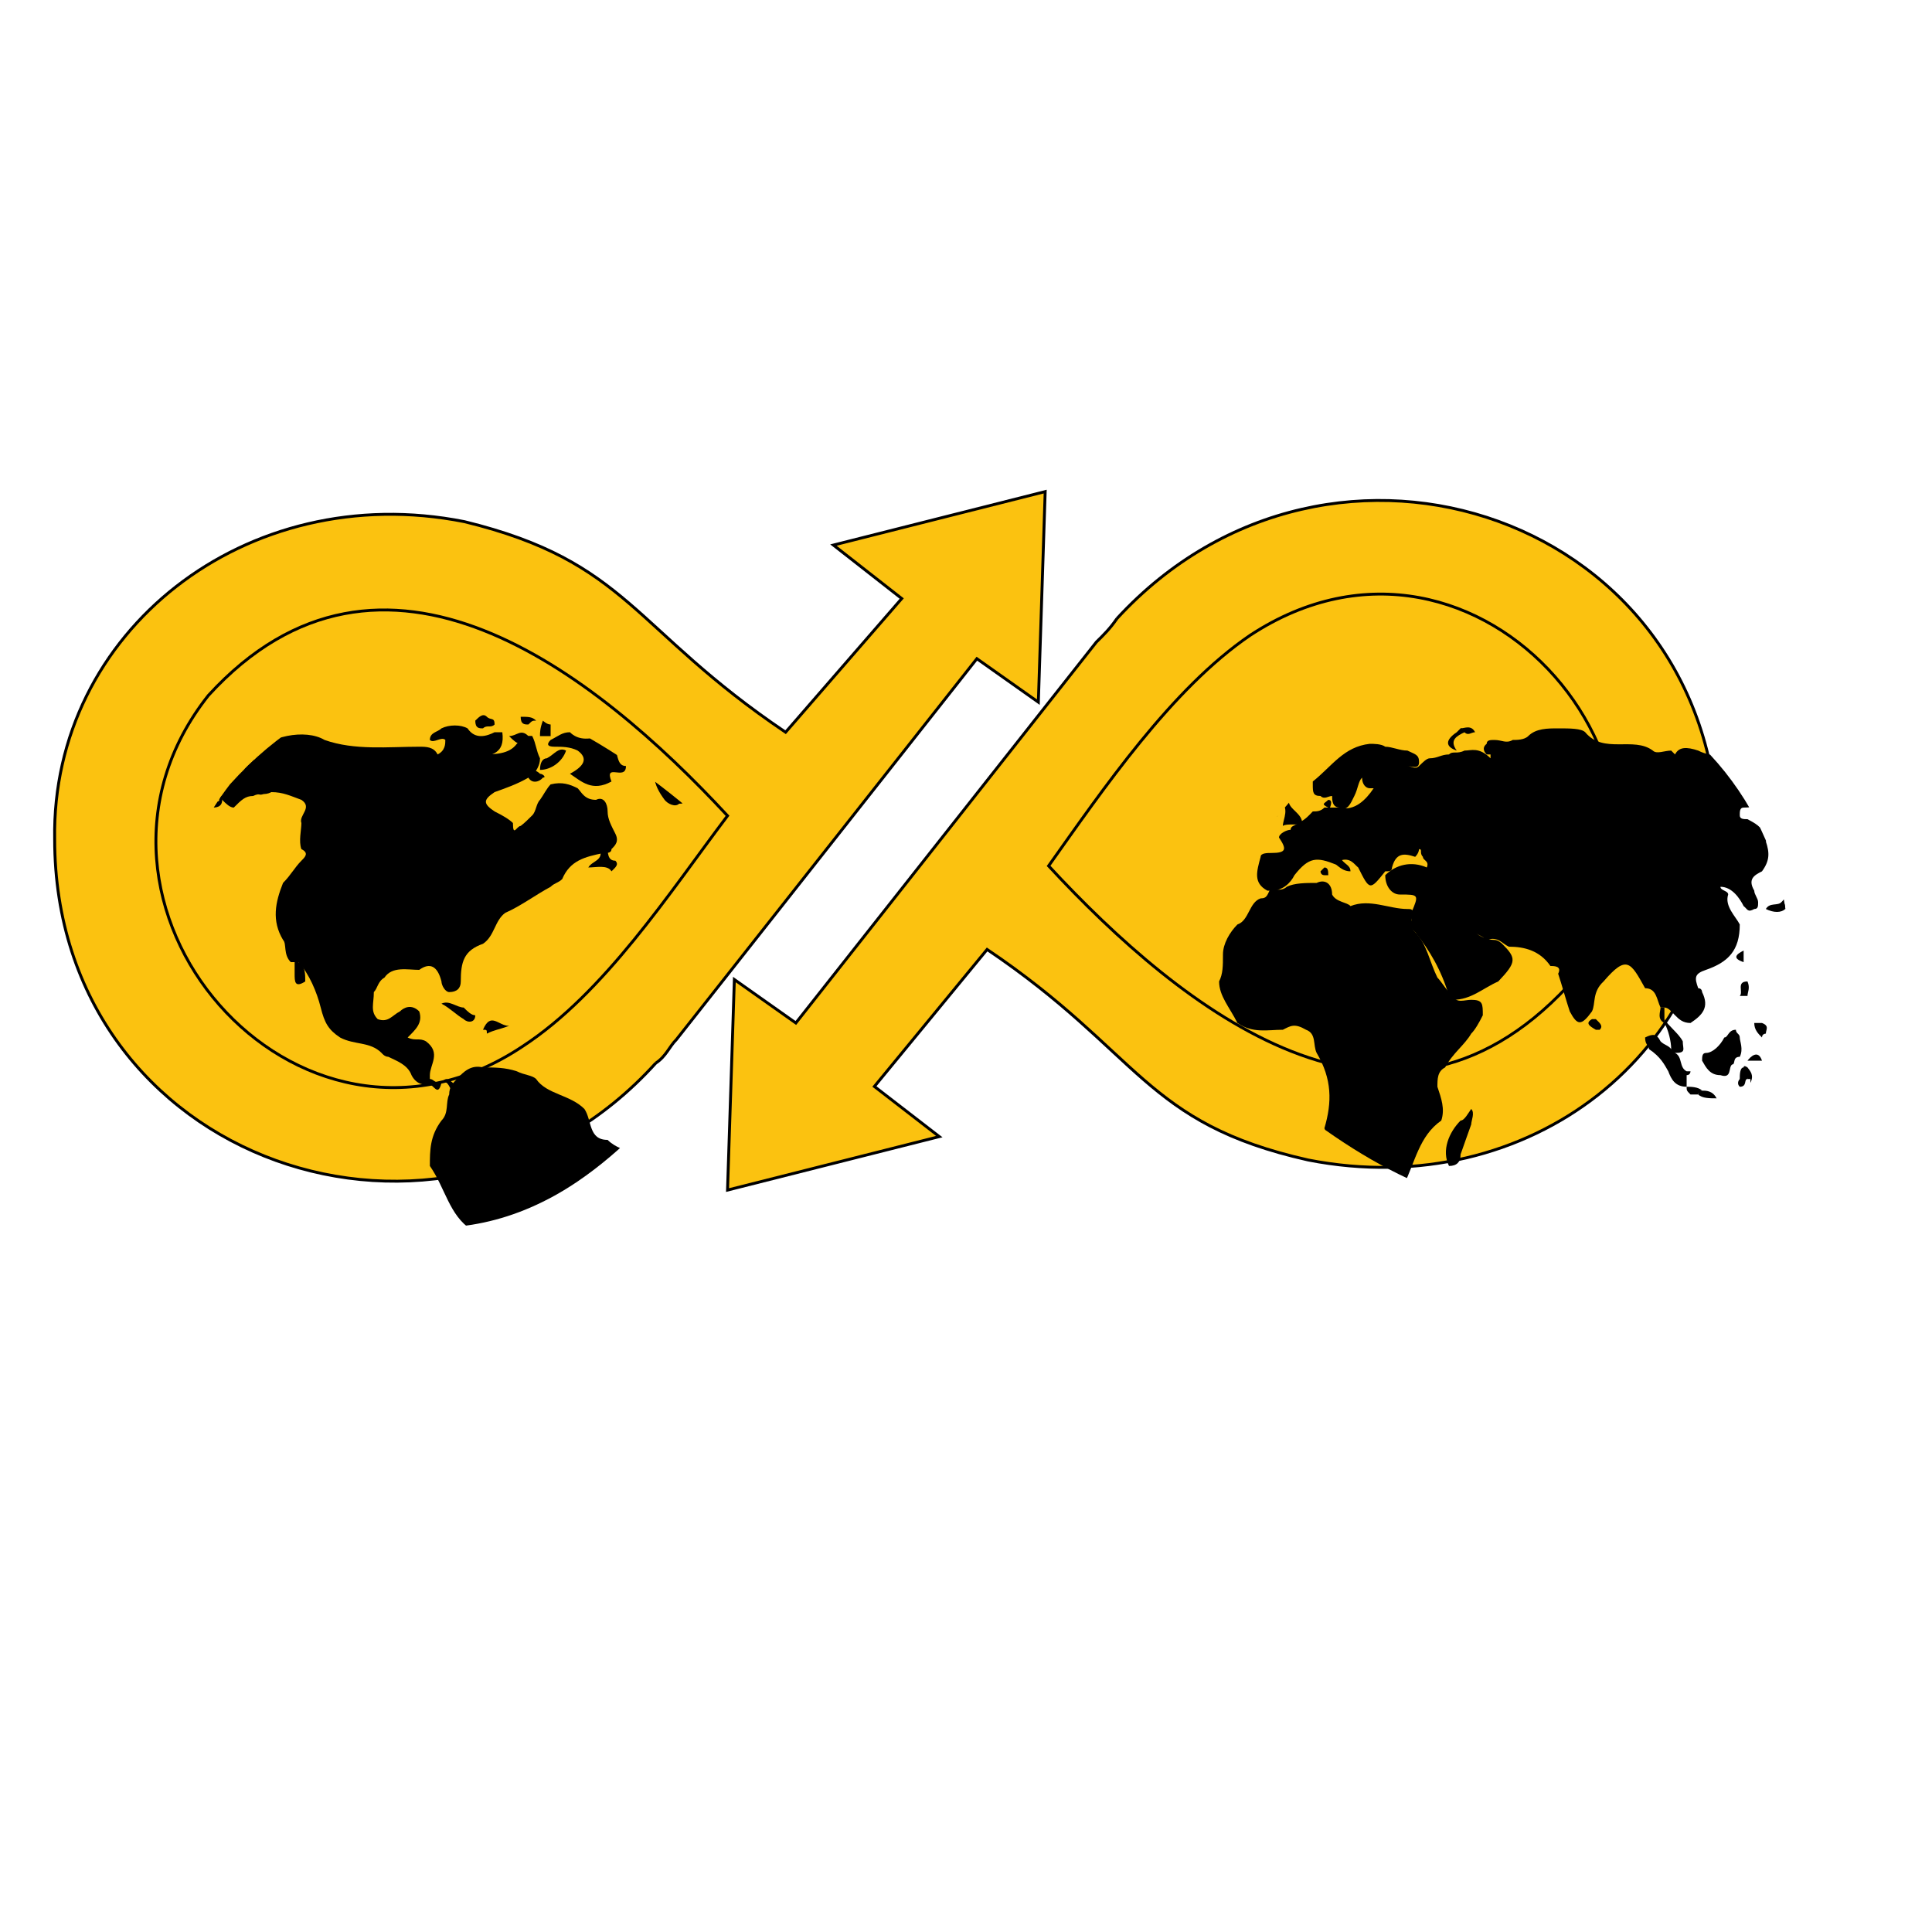 <?xml version="1.0" encoding="UTF-8"?>
<svg xmlns="http://www.w3.org/2000/svg" xmlns:xlink="http://www.w3.org/1999/xlink" width="2px" height="2px" viewBox="0 0 2 2" version="1.1">
<defs>
<clipPath id="clip1">
  <path d="M 0 0 L 1 0 L 1 2 L 0 2 Z M 0 0 "/>
</clipPath>
<clipPath id="clip2">
  <path d="M 0.238 0.812 C 0.438 0.59 0.68 0.785 0.832 0.953 C 0.766 1.043 0.691 1.16 0.598 1.223 C 0.34 1.398 0.051 1.055 0.238 0.812 Z M 0.238 0.812 "/>
</clipPath>
<clipPath id="clip3">
  <path d="M 0 0 L 1 0 L 1 1 L 0 1 Z M 0 0 "/>
</clipPath>
<clipPath id="clip4">
  <path d="M 0.238 0.812 C 0.438 0.59 0.68 0.785 0.832 0.953 C 0.766 1.043 0.691 1.16 0.598 1.223 C 0.34 1.398 0.051 1.055 0.238 0.812 Z M 0.238 0.812 "/>
</clipPath>
<clipPath id="clip5">
  <path d="M 0 1 L 1 1 L 1 2 L 0 2 Z M 0 1 "/>
</clipPath>
<clipPath id="clip6">
  <path d="M 0.238 0.812 C 0.438 0.59 0.68 0.785 0.832 0.953 C 0.766 1.043 0.691 1.16 0.598 1.223 C 0.34 1.398 0.051 1.055 0.238 0.812 Z M 0.238 0.812 "/>
</clipPath>
<clipPath id="clip7">
  <path d="M 0 0 L 1 0 L 1 1 L 0 1 Z M 0 0 "/>
</clipPath>
<clipPath id="clip8">
  <path d="M 0.238 0.812 C 0.438 0.59 0.68 0.785 0.832 0.953 C 0.766 1.043 0.691 1.16 0.598 1.223 C 0.34 1.398 0.051 1.055 0.238 0.812 Z M 0.238 0.812 "/>
</clipPath>
<clipPath id="clip9">
  <path d="M 0 0 L 1 0 L 1 2 L 0 2 Z M 0 0 "/>
</clipPath>
<clipPath id="clip10">
  <path d="M 0.238 0.812 C 0.438 0.59 0.68 0.785 0.832 0.953 C 0.766 1.043 0.691 1.16 0.598 1.223 C 0.34 1.398 0.051 1.055 0.238 0.812 Z M 0.238 0.812 "/>
</clipPath>
<clipPath id="clip11">
  <path d="M 0 0 L 1 0 L 1 1 L 0 1 Z M 0 0 "/>
</clipPath>
<clipPath id="clip12">
  <path d="M 0.238 0.812 C 0.438 0.59 0.68 0.785 0.832 0.953 C 0.766 1.043 0.691 1.16 0.598 1.223 C 0.34 1.398 0.051 1.055 0.238 0.812 Z M 0.238 0.812 "/>
</clipPath>
<clipPath id="clip13">
  <path d="M 0 1 L 1 1 L 1 2 L 0 2 Z M 0 1 "/>
</clipPath>
<clipPath id="clip14">
  <path d="M 0.238 0.812 C 0.438 0.59 0.68 0.785 0.832 0.953 C 0.766 1.043 0.691 1.16 0.598 1.223 C 0.34 1.398 0.051 1.055 0.238 0.812 Z M 0.238 0.812 "/>
</clipPath>
<clipPath id="clip15">
  <path d="M 0 0 L 1 0 L 1 1 L 0 1 Z M 0 0 "/>
</clipPath>
<clipPath id="clip16">
  <path d="M 0.238 0.812 C 0.438 0.59 0.68 0.785 0.832 0.953 C 0.766 1.043 0.691 1.16 0.598 1.223 C 0.34 1.398 0.051 1.055 0.238 0.812 Z M 0.238 0.812 "/>
</clipPath>
<clipPath id="clip17">
  <path d="M 0 1 L 1 1 L 1 2 L 0 2 Z M 0 1 "/>
</clipPath>
<clipPath id="clip18">
  <path d="M 0.238 0.812 C 0.438 0.59 0.68 0.785 0.832 0.953 C 0.766 1.043 0.691 1.16 0.598 1.223 C 0.34 1.398 0.051 1.055 0.238 0.812 Z M 0.238 0.812 "/>
</clipPath>
<clipPath id="clip19">
  <path d="M 0 0 L 1 0 L 1 1 L 0 1 Z M 0 0 "/>
</clipPath>
<clipPath id="clip20">
  <path d="M 0.238 0.812 C 0.438 0.59 0.68 0.785 0.832 0.953 C 0.766 1.043 0.691 1.16 0.598 1.223 C 0.34 1.398 0.051 1.055 0.238 0.812 Z M 0.238 0.812 "/>
</clipPath>
<clipPath id="clip21">
  <path d="M 0 1 L 1 1 L 1 2 L 0 2 Z M 0 1 "/>
</clipPath>
<clipPath id="clip22">
  <path d="M 0.238 0.812 C 0.438 0.59 0.68 0.785 0.832 0.953 C 0.766 1.043 0.691 1.16 0.598 1.223 C 0.34 1.398 0.051 1.055 0.238 0.812 Z M 0.238 0.812 "/>
</clipPath>
<clipPath id="clip23">
  <path d="M 1 0 L 2 0 L 2 2 L 1 2 Z M 1 0 "/>
</clipPath>
<clipPath id="clip24">
  <path d="M 1.793 1.152 C 1.59 1.375 1.352 1.18 1.199 1.012 C 1.262 0.922 1.34 0.805 1.43 0.742 C 1.691 0.566 1.977 0.91 1.793 1.152 Z M 1.793 1.152 "/>
</clipPath>
<clipPath id="clip25">
  <path d="M 1 0 L 2 0 L 2 1 L 1 1 Z M 1 0 "/>
</clipPath>
<clipPath id="clip26">
  <path d="M 1.793 1.152 C 1.59 1.375 1.352 1.18 1.199 1.012 C 1.262 0.922 1.34 0.805 1.43 0.742 C 1.691 0.566 1.977 0.91 1.793 1.152 Z M 1.793 1.152 "/>
</clipPath>
<clipPath id="clip27">
  <path d="M 1 1 L 2 1 L 2 2 L 1 2 Z M 1 1 "/>
</clipPath>
<clipPath id="clip28">
  <path d="M 1.793 1.152 C 1.59 1.375 1.352 1.18 1.199 1.012 C 1.262 0.922 1.34 0.805 1.43 0.742 C 1.691 0.566 1.977 0.91 1.793 1.152 Z M 1.793 1.152 "/>
</clipPath>
<clipPath id="clip29">
  <path d="M 1 0 L 2 0 L 2 2 L 1 2 Z M 1 0 "/>
</clipPath>
<clipPath id="clip30">
  <path d="M 1.793 1.152 C 1.59 1.375 1.352 1.18 1.199 1.012 C 1.262 0.922 1.34 0.805 1.43 0.742 C 1.691 0.566 1.977 0.91 1.793 1.152 Z M 1.793 1.152 "/>
</clipPath>
<clipPath id="clip31">
  <path d="M 1 0 L 2 0 L 2 1 L 1 1 Z M 1 0 "/>
</clipPath>
<clipPath id="clip32">
  <path d="M 1.793 1.152 C 1.59 1.375 1.352 1.18 1.199 1.012 C 1.262 0.922 1.34 0.805 1.43 0.742 C 1.691 0.566 1.977 0.91 1.793 1.152 Z M 1.793 1.152 "/>
</clipPath>
<clipPath id="clip33">
  <path d="M 1 1 L 2 1 L 2 2 L 1 2 Z M 1 1 "/>
</clipPath>
<clipPath id="clip34">
  <path d="M 1.793 1.152 C 1.59 1.375 1.352 1.18 1.199 1.012 C 1.262 0.922 1.34 0.805 1.43 0.742 C 1.691 0.566 1.977 0.91 1.793 1.152 Z M 1.793 1.152 "/>
</clipPath>
<clipPath id="clip35">
  <path d="M 1 0 L 2 0 L 2 1 L 1 1 Z M 1 0 "/>
</clipPath>
<clipPath id="clip36">
  <path d="M 1.793 1.152 C 1.59 1.375 1.352 1.18 1.199 1.012 C 1.262 0.922 1.34 0.805 1.43 0.742 C 1.691 0.566 1.977 0.91 1.793 1.152 Z M 1.793 1.152 "/>
</clipPath>
<clipPath id="clip37">
  <path d="M 1 1 L 2 1 L 2 2 L 1 2 Z M 1 1 "/>
</clipPath>
<clipPath id="clip38">
  <path d="M 1.793 1.152 C 1.59 1.375 1.352 1.18 1.199 1.012 C 1.262 0.922 1.34 0.805 1.43 0.742 C 1.691 0.566 1.977 0.91 1.793 1.152 Z M 1.793 1.152 "/>
</clipPath>
<clipPath id="clip39">
  <path d="M 1 0 L 2 0 L 2 1 L 1 1 Z M 1 0 "/>
</clipPath>
<clipPath id="clip40">
  <path d="M 1.793 1.152 C 1.59 1.375 1.352 1.18 1.199 1.012 C 1.262 0.922 1.34 0.805 1.43 0.742 C 1.691 0.566 1.977 0.91 1.793 1.152 Z M 1.793 1.152 "/>
</clipPath>
<clipPath id="clip41">
  <path d="M 1 1 L 2 1 L 2 2 L 1 2 Z M 1 1 "/>
</clipPath>
<clipPath id="clip42">
  <path d="M 1.793 1.152 C 1.59 1.375 1.352 1.18 1.199 1.012 C 1.262 0.922 1.34 0.805 1.43 0.742 C 1.691 0.566 1.977 0.91 1.793 1.152 Z M 1.793 1.152 "/>
</clipPath>
<clipPath id="clip43">
  <path d="M 1 0 L 2 0 L 2 1 L 1 1 Z M 1 0 "/>
</clipPath>
<clipPath id="clip44">
  <path d="M 1.793 1.152 C 1.59 1.375 1.352 1.18 1.199 1.012 C 1.262 0.922 1.34 0.805 1.43 0.742 C 1.691 0.566 1.977 0.91 1.793 1.152 Z M 1.793 1.152 "/>
</clipPath>
<clipPath id="clip45">
  <path d="M 1 1 L 2 1 L 2 2 L 1 2 Z M 1 1 "/>
</clipPath>
<clipPath id="clip46">
  <path d="M 1.793 1.152 C 1.59 1.375 1.352 1.18 1.199 1.012 C 1.262 0.922 1.34 0.805 1.43 0.742 C 1.691 0.566 1.977 0.91 1.793 1.152 Z M 1.793 1.152 "/>
</clipPath>
<clipPath id="clip47">
  <path d="M 1 0 L 2 0 L 2 1 L 1 1 Z M 1 0 "/>
</clipPath>
<clipPath id="clip48">
  <path d="M 1.793 1.152 C 1.59 1.375 1.352 1.18 1.199 1.012 C 1.262 0.922 1.34 0.805 1.43 0.742 C 1.691 0.566 1.977 0.91 1.793 1.152 Z M 1.793 1.152 "/>
</clipPath>
<clipPath id="clip49">
  <path d="M 1 1 L 2 1 L 2 2 L 1 2 Z M 1 1 "/>
</clipPath>
<clipPath id="clip50">
  <path d="M 1.793 1.152 C 1.59 1.375 1.352 1.18 1.199 1.012 C 1.262 0.922 1.34 0.805 1.43 0.742 C 1.691 0.566 1.977 0.91 1.793 1.152 Z M 1.793 1.152 "/>
</clipPath>
</defs>
<g id="surface1">
<path style="fill-rule:nonzero;fill:rgb(98.431%,76.078%,6.275%);fill-opacity:1;stroke-width:1;stroke-linecap:butt;stroke-linejoin:miter;stroke:rgb(0%,0%,0%);stroke-opacity:1;stroke-miterlimit:10;" d="M 226.294 366.499 C 229.83 364.192 231.008 360.733 233.365 358.426 L 337.083 226.961 L 358.298 241.953 L 360.656 169.301 L 287.582 187.752 L 311.154 206.203 L 271.081 252.331 C 218.043 216.582 216.865 193.518 160.291 179.68 C 84.86 164.688 17.679 217.735 18.858 289.234 C 18.858 401.095 153.22 447.223 226.294 366.499 " transform="matrix(0.003,0,0,0.003,0,0.001)"/>
<g clip-path="url(#clip1)" clip-rule="nonzero">
<g clip-path="url(#clip2)" clip-rule="nonzero">
<path style=" stroke:none;fill-rule:nonzero;fill:rgb(0%,0%,0%);fill-opacity:1;" d="M 0.336 0.766 C 0.367 0.777 0.402 0.773 0.434 0.773 C 0.441 0.773 0.449 0.773 0.453 0.781 C 0.457 0.781 0.461 0.777 0.465 0.781 C 0.473 0.781 0.48 0.781 0.488 0.781 C 0.492 0.781 0.492 0.781 0.496 0.781 C 0.512 0.781 0.527 0.781 0.535 0.77 C 0.539 0.766 0.543 0.762 0.547 0.762 C 0.547 0.762 0.551 0.762 0.551 0.762 C 0.555 0.77 0.555 0.777 0.559 0.785 C 0.559 0.793 0.555 0.797 0.551 0.805 C 0.551 0.805 0.547 0.805 0.547 0.805 C 0.535 0.812 0.523 0.816 0.512 0.82 C 0.5 0.828 0.5 0.832 0.512 0.84 C 0.52 0.844 0.527 0.848 0.531 0.852 C 0.531 0.867 0.535 0.855 0.539 0.855 C 0.543 0.852 0.547 0.848 0.551 0.844 C 0.555 0.84 0.555 0.832 0.559 0.828 C 0.562 0.824 0.566 0.816 0.57 0.812 C 0.582 0.809 0.59 0.812 0.598 0.816 C 0.602 0.82 0.605 0.828 0.617 0.828 C 0.625 0.824 0.629 0.832 0.629 0.84 C 0.629 0.848 0.633 0.855 0.637 0.863 C 0.641 0.871 0.637 0.875 0.633 0.879 C 0.633 0.883 0.629 0.883 0.625 0.883 C 0.605 0.887 0.59 0.891 0.582 0.91 C 0.578 0.914 0.574 0.914 0.57 0.918 C 0.555 0.926 0.539 0.938 0.523 0.945 C 0.512 0.953 0.512 0.969 0.5 0.977 C 0.48 0.984 0.477 0.996 0.477 1.016 C 0.477 1.023 0.473 1.027 0.465 1.027 C 0.461 1.027 0.457 1.02 0.457 1.016 C 0.453 1 0.445 0.996 0.434 1.004 C 0.422 1.004 0.406 1 0.398 1.012 C 0.391 1.016 0.391 1.023 0.387 1.027 C 0.387 1.039 0.383 1.047 0.391 1.055 C 0.402 1.059 0.406 1.051 0.414 1.047 C 0.418 1.043 0.426 1.039 0.434 1.047 C 0.438 1.059 0.43 1.066 0.422 1.074 C 0.43 1.078 0.434 1.074 0.441 1.078 C 0.457 1.09 0.445 1.102 0.445 1.113 C 0.445 1.117 0.445 1.117 0.445 1.121 C 0.438 1.125 0.43 1.121 0.426 1.113 C 0.422 1.102 0.41 1.098 0.402 1.094 C 0.398 1.094 0.395 1.09 0.395 1.09 C 0.383 1.078 0.367 1.082 0.352 1.074 C 0.34 1.066 0.336 1.059 0.332 1.043 C 0.328 1.027 0.32 1.008 0.309 0.996 C 0.305 0.996 0.305 0.996 0.301 0.996 C 0.293 0.988 0.297 0.977 0.293 0.973 C 0.281 0.953 0.285 0.934 0.293 0.914 C 0.301 0.906 0.305 0.898 0.312 0.891 C 0.316 0.887 0.32 0.883 0.312 0.879 C 0.309 0.871 0.312 0.859 0.312 0.852 C 0.309 0.844 0.324 0.836 0.312 0.828 C 0.301 0.824 0.293 0.82 0.281 0.82 C 0.273 0.824 0.27 0.82 0.262 0.824 C 0.254 0.824 0.25 0.828 0.242 0.836 C 0.238 0.836 0.234 0.832 0.23 0.828 C 0.227 0.824 0.219 0.82 0.215 0.816 C 0.215 0.816 0.215 0.812 0.215 0.812 C 0.215 0.812 0.219 0.809 0.219 0.809 C 0.227 0.793 0.242 0.797 0.25 0.793 C 0.258 0.789 0.262 0.789 0.262 0.781 C 0.277 0.762 0.316 0.754 0.336 0.766 Z M 0.336 0.766 "/>
</g>
</g>
<g clip-path="url(#clip3)" clip-rule="nonzero">
<g clip-path="url(#clip4)" clip-rule="nonzero">
<path style=" stroke:none;fill-rule:nonzero;fill:rgb(0%,0%,0%);fill-opacity:1;" d="M 0.836 0.738 C 0.832 0.738 0.828 0.742 0.824 0.742 C 0.816 0.773 0.797 0.789 0.766 0.793 C 0.766 0.793 0.762 0.797 0.758 0.797 C 0.75 0.809 0.734 0.805 0.727 0.816 C 0.719 0.824 0.715 0.832 0.703 0.832 C 0.699 0.836 0.691 0.832 0.688 0.828 C 0.676 0.812 0.672 0.797 0.688 0.785 C 0.691 0.781 0.695 0.777 0.691 0.773 C 0.688 0.758 0.676 0.754 0.664 0.754 C 0.66 0.754 0.66 0.75 0.656 0.746 C 0.656 0.738 0.66 0.734 0.668 0.73 C 0.668 0.73 0.672 0.73 0.672 0.73 C 0.68 0.73 0.688 0.73 0.691 0.73 C 0.695 0.73 0.699 0.73 0.703 0.73 C 0.738 0.727 0.773 0.727 0.809 0.723 C 0.82 0.723 0.824 0.734 0.836 0.734 Z M 0.836 0.738 "/>
<path style=" stroke:none;fill-rule:nonzero;fill:rgb(0%,0%,0%);fill-opacity:1;" d="M 0.496 0.785 C 0.492 0.785 0.488 0.785 0.488 0.785 C 0.48 0.785 0.473 0.781 0.465 0.785 C 0.461 0.781 0.453 0.793 0.453 0.781 C 0.461 0.777 0.461 0.77 0.461 0.766 C 0.457 0.762 0.449 0.77 0.445 0.766 C 0.445 0.758 0.453 0.758 0.457 0.754 C 0.465 0.75 0.477 0.75 0.484 0.754 C 0.492 0.766 0.504 0.762 0.512 0.758 C 0.516 0.758 0.516 0.758 0.52 0.758 C 0.523 0.781 0.508 0.781 0.496 0.785 Z M 0.496 0.785 "/>
<path style=" stroke:none;fill-rule:nonzero;fill:rgb(0%,0%,0%);fill-opacity:1;" d="M 0.605 0.742 C 0.598 0.738 0.59 0.742 0.59 0.73 C 0.605 0.727 0.625 0.727 0.645 0.723 C 0.648 0.73 0.656 0.727 0.656 0.734 C 0.656 0.734 0.656 0.738 0.656 0.738 C 0.648 0.746 0.637 0.746 0.629 0.75 C 0.617 0.75 0.613 0.746 0.605 0.742 Z M 0.605 0.742 "/>
<path style=" stroke:none;fill-rule:nonzero;fill:rgb(0%,0%,0%);fill-opacity:1;" d="M 0.664 0.723 C 0.664 0.723 0.664 0.723 0.664 0.719 C 0.676 0.719 0.688 0.723 0.695 0.723 C 0.703 0.723 0.703 0.727 0.703 0.73 C 0.703 0.734 0.699 0.734 0.695 0.734 C 0.691 0.73 0.688 0.73 0.688 0.73 C 0.68 0.73 0.672 0.73 0.664 0.723 Z M 0.664 0.723 "/>
<path style=" stroke:none;fill-rule:nonzero;fill:rgb(0%,0%,0%);fill-opacity:1;" d="M 0.215 0.816 C 0.223 0.816 0.23 0.82 0.23 0.828 C 0.23 0.836 0.223 0.836 0.219 0.836 C 0.215 0.828 0.227 0.832 0.227 0.828 C 0.227 0.824 0.215 0.824 0.215 0.816 Z M 0.215 0.816 "/>
<path style=" stroke:none;fill-rule:nonzero;fill:rgb(0%,0%,0%);fill-opacity:1;" d="M 0.5 0.754 C 0.496 0.754 0.492 0.754 0.492 0.746 C 0.496 0.742 0.5 0.738 0.504 0.742 C 0.508 0.746 0.512 0.742 0.512 0.75 C 0.508 0.754 0.504 0.75 0.5 0.754 Z M 0.5 0.754 "/>
<path style=" stroke:none;fill-rule:nonzero;fill:rgb(0%,0%,0%);fill-opacity:1;" d="M 0.617 0.75 C 0.613 0.75 0.609 0.75 0.605 0.75 C 0.605 0.746 0.605 0.742 0.605 0.742 C 0.613 0.73 0.617 0.75 0.625 0.746 C 0.625 0.75 0.621 0.754 0.617 0.75 Z M 0.617 0.75 "/>
<path style=" stroke:none;fill-rule:nonzero;fill:rgb(0%,0%,0%);fill-opacity:1;" d="M 0.836 0.738 L 0.836 0.734 C 0.84 0.73 0.848 0.73 0.852 0.73 C 0.848 0.738 0.844 0.738 0.836 0.738 Z M 0.836 0.738 "/>
</g>
</g>
<g clip-path="url(#clip5)" clip-rule="nonzero">
<g clip-path="url(#clip6)" clip-rule="nonzero">
<path style=" stroke:none;fill-rule:nonzero;fill:rgb(0%,0%,0%);fill-opacity:1;" d="M 0.566 1.461 C 0.559 1.465 0.559 1.469 0.559 1.477 C 0.559 1.488 0.551 1.484 0.547 1.484 C 0.543 1.48 0.535 1.477 0.531 1.473 C 0.527 1.469 0.523 1.465 0.52 1.457 C 0.516 1.445 0.523 1.43 0.512 1.418 C 0.5 1.41 0.508 1.391 0.508 1.375 C 0.5 1.352 0.508 1.324 0.504 1.301 C 0.504 1.289 0.5 1.281 0.488 1.273 C 0.465 1.258 0.461 1.23 0.445 1.207 C 0.445 1.191 0.445 1.176 0.457 1.16 C 0.465 1.152 0.461 1.141 0.465 1.133 C 0.465 1.125 0.469 1.121 0.473 1.117 C 0.48 1.109 0.488 1.102 0.5 1.105 C 0.512 1.105 0.523 1.105 0.535 1.109 C 0.543 1.113 0.551 1.113 0.555 1.117 C 0.566 1.133 0.59 1.133 0.605 1.148 C 0.613 1.16 0.609 1.18 0.629 1.18 C 0.637 1.188 0.648 1.191 0.66 1.195 C 0.688 1.203 0.691 1.219 0.684 1.242 C 0.672 1.25 0.668 1.262 0.668 1.277 C 0.668 1.297 0.66 1.312 0.641 1.32 C 0.629 1.324 0.625 1.336 0.625 1.344 C 0.621 1.355 0.613 1.363 0.609 1.375 C 0.605 1.383 0.602 1.387 0.594 1.387 C 0.582 1.383 0.59 1.387 0.59 1.391 C 0.594 1.398 0.59 1.406 0.578 1.41 C 0.559 1.422 0.562 1.441 0.566 1.461 Z M 0.566 1.461 "/>
<path style=" stroke:none;fill-rule:nonzero;fill:rgb(0%,0%,0%);fill-opacity:1;" d="M 0.566 1.488 C 0.57 1.492 0.574 1.492 0.578 1.496 C 0.57 1.5 0.566 1.496 0.559 1.496 C 0.559 1.492 0.559 1.492 0.559 1.492 C 0.559 1.484 0.562 1.484 0.566 1.488 Z M 0.566 1.488 "/>
<path style=" stroke:none;fill-rule:nonzero;fill:rgb(0%,0%,0%);fill-opacity:1;" d="M 0.566 1.488 C 0.562 1.488 0.562 1.488 0.559 1.492 C 0.555 1.492 0.543 1.496 0.547 1.484 C 0.551 1.48 0.555 1.484 0.559 1.477 C 0.562 1.48 0.562 1.484 0.566 1.488 Z M 0.566 1.488 "/>
</g>
</g>
<g clip-path="url(#clip7)" clip-rule="nonzero">
<g clip-path="url(#clip8)" clip-rule="nonzero">
<path style=" stroke:none;fill-rule:nonzero;fill:rgb(0%,0%,0%);fill-opacity:1;" d="M 0.633 0.902 C 0.629 0.895 0.617 0.898 0.609 0.898 C 0.613 0.891 0.625 0.891 0.621 0.879 C 0.625 0.879 0.629 0.879 0.629 0.875 C 0.629 0.883 0.629 0.891 0.637 0.891 C 0.641 0.895 0.637 0.898 0.633 0.902 Z M 0.633 0.902 "/>
<path style=" stroke:none;fill-rule:nonzero;fill:rgb(0%,0%,0%);fill-opacity:1;" d="M 0.254 0.781 C 0.258 0.785 0.262 0.785 0.266 0.789 C 0.266 0.793 0.258 0.797 0.254 0.797 C 0.25 0.793 0.242 0.797 0.242 0.793 C 0.242 0.785 0.254 0.789 0.254 0.781 Z M 0.254 0.781 "/>
</g>
</g>
<g clip-path="url(#clip9)" clip-rule="nonzero">
<g clip-path="url(#clip10)" clip-rule="nonzero">
<path style=" stroke:none;fill-rule:nonzero;fill:rgb(0%,0%,0%);fill-opacity:1;" d="M 0.309 0.996 C 0.316 1 0.316 1.008 0.316 1.016 C 0.305 1.023 0.305 1.016 0.305 1.008 C 0.305 1.004 0.305 1 0.305 0.996 C 0.305 0.996 0.309 0.996 0.309 0.996 Z M 0.309 0.996 "/>
</g>
</g>
<g clip-path="url(#clip11)" clip-rule="nonzero">
<g clip-path="url(#clip12)" clip-rule="nonzero">
<path style=" stroke:none;fill-rule:nonzero;fill:rgb(0%,0%,0%);fill-opacity:1;" d="M 0.508 0.906 C 0.516 0.914 0.516 0.918 0.508 0.922 C 0.504 0.926 0.5 0.922 0.496 0.918 C 0.496 0.91 0.504 0.91 0.508 0.906 Z M 0.508 0.906 "/>
<path style=" stroke:none;fill-rule:nonzero;fill:rgb(0%,0%,0%);fill-opacity:1;" d="M 0.496 0.902 C 0.496 0.906 0.492 0.906 0.492 0.906 C 0.484 0.906 0.473 0.914 0.48 0.898 C 0.484 0.898 0.492 0.902 0.492 0.895 C 0.496 0.895 0.496 0.898 0.496 0.902 Z M 0.496 0.902 "/>
<path style=" stroke:none;fill-rule:nonzero;fill:rgb(0%,0%,0%);fill-opacity:1;" d="M 0.539 0.77 C 0.535 0.77 0.531 0.766 0.527 0.762 C 0.535 0.762 0.539 0.754 0.547 0.762 C 0.551 0.762 0.551 0.762 0.551 0.762 C 0.547 0.766 0.547 0.766 0.547 0.766 C 0.547 0.766 0.543 0.766 0.539 0.77 Z M 0.539 0.77 "/>
<path style=" stroke:none;fill-rule:nonzero;fill:rgb(0%,0%,0%);fill-opacity:1;" d="M 0.559 0.801 C 0.562 0.801 0.566 0.805 0.562 0.805 C 0.559 0.809 0.551 0.812 0.547 0.805 C 0.547 0.801 0.547 0.801 0.547 0.797 C 0.551 0.797 0.555 0.797 0.559 0.801 Z M 0.559 0.801 "/>
<path style=" stroke:none;fill-rule:nonzero;fill:rgb(0%,0%,0%);fill-opacity:1;" d="M 0.277 0.816 C 0.273 0.824 0.27 0.824 0.262 0.82 C 0.266 0.809 0.273 0.82 0.277 0.816 Z M 0.277 0.816 "/>
</g>
</g>
<g clip-path="url(#clip13)" clip-rule="nonzero">
<g clip-path="url(#clip14)" clip-rule="nonzero">
<path style=" stroke:none;fill-rule:nonzero;fill:rgb(0%,0%,0%);fill-opacity:1;" d="M 0.457 1.121 C 0.453 1.137 0.449 1.121 0.441 1.121 C 0.441 1.121 0.441 1.117 0.445 1.117 C 0.449 1.117 0.449 1.121 0.457 1.121 Z M 0.457 1.121 "/>
</g>
</g>
<g clip-path="url(#clip15)" clip-rule="nonzero">
<g clip-path="url(#clip16)" clip-rule="nonzero">
<path style=" stroke:none;fill-rule:nonzero;fill:rgb(0%,0%,0%);fill-opacity:1;" d="M 0.664 0.723 C 0.672 0.727 0.684 0.719 0.691 0.73 C 0.684 0.734 0.68 0.734 0.672 0.734 L 0.668 0.734 C 0.664 0.734 0.66 0.738 0.656 0.734 C 0.652 0.73 0.645 0.734 0.645 0.723 C 0.648 0.723 0.656 0.723 0.664 0.723 Z M 0.664 0.723 "/>
<path style=" stroke:none;fill-rule:nonzero;fill:rgb(0%,0%,0%);fill-opacity:1;" d="M 0.672 0.734 C 0.676 0.727 0.684 0.73 0.691 0.73 C 0.691 0.73 0.695 0.73 0.695 0.734 C 0.688 0.734 0.68 0.746 0.672 0.734 Z M 0.672 0.734 "/>
<path style=" stroke:none;fill-rule:nonzero;fill:rgb(0%,0%,0%);fill-opacity:1;" d="M 0.559 0.762 C 0.559 0.758 0.559 0.754 0.562 0.746 C 0.562 0.746 0.566 0.75 0.57 0.75 C 0.57 0.754 0.57 0.758 0.57 0.762 C 0.566 0.762 0.562 0.762 0.559 0.762 Z M 0.559 0.762 "/>
<path style=" stroke:none;fill-rule:nonzero;fill:rgb(0%,0%,0%);fill-opacity:1;" d="M 0.555 0.746 C 0.551 0.746 0.551 0.746 0.547 0.75 C 0.543 0.75 0.539 0.75 0.539 0.742 C 0.547 0.742 0.551 0.742 0.555 0.746 Z M 0.555 0.746 "/>
<path style=" stroke:none;fill-rule:nonzero;fill:rgb(0%,0%,0%);fill-opacity:1;" d="M 0.633 0.77 C 0.641 0.777 0.637 0.793 0.648 0.793 C 0.648 0.809 0.625 0.789 0.633 0.809 C 0.613 0.82 0.602 0.809 0.59 0.801 C 0.605 0.793 0.609 0.785 0.598 0.777 C 0.59 0.773 0.582 0.773 0.574 0.773 C 0.566 0.773 0.566 0.77 0.57 0.766 C 0.578 0.762 0.582 0.758 0.59 0.758 C 0.598 0.766 0.609 0.766 0.621 0.762 C 0.625 0.766 0.629 0.766 0.633 0.77 Z M 0.633 0.77 "/>
</g>
</g>
<g clip-path="url(#clip17)" clip-rule="nonzero">
<g clip-path="url(#clip18)" clip-rule="nonzero">
<path style=" stroke:none;fill-rule:nonzero;fill:rgb(0%,0%,0%);fill-opacity:1;" d="M 0.469 1.129 C 0.465 1.129 0.465 1.117 0.457 1.121 C 0.465 1.109 0.469 1.129 0.477 1.121 C 0.477 1.125 0.473 1.129 0.469 1.129 Z M 0.469 1.129 "/>
</g>
</g>
<g clip-path="url(#clip19)" clip-rule="nonzero">
<g clip-path="url(#clip20)" clip-rule="nonzero">
<path style=" stroke:none;fill-rule:nonzero;fill:rgb(0%,0%,0%);fill-opacity:1;" d="M 0.559 0.797 C 0.559 0.789 0.562 0.785 0.566 0.785 C 0.574 0.781 0.578 0.773 0.586 0.777 C 0.582 0.789 0.57 0.797 0.559 0.797 Z M 0.559 0.797 "/>
</g>
</g>
<g clip-path="url(#clip21)" clip-rule="nonzero">
<g clip-path="url(#clip22)" clip-rule="nonzero">
<path style=" stroke:none;fill-rule:nonzero;fill:rgb(0%,0%,0%);fill-opacity:1;" d="M 0.48 1.043 C 0.484 1.047 0.488 1.051 0.492 1.051 C 0.492 1.059 0.484 1.059 0.48 1.055 C 0.473 1.051 0.465 1.043 0.457 1.039 C 0.465 1.035 0.473 1.043 0.48 1.043 Z M 0.48 1.043 "/>
<path style=" stroke:none;fill-rule:nonzero;fill:rgb(0%,0%,0%);fill-opacity:1;" d="M 0.504 1.07 C 0.504 1.066 0.504 1.066 0.5 1.066 C 0.508 1.047 0.516 1.062 0.527 1.062 C 0.516 1.066 0.512 1.066 0.504 1.07 Z M 0.504 1.07 "/>
</g>
</g>
<path style="fill:none;stroke-width:1;stroke-linecap:butt;stroke-linejoin:miter;stroke:rgb(0%,0%,0%);stroke-opacity:1;stroke-miterlimit:10;" d="M 71.895 239.646 C 132.005 173.914 205.079 231.574 251.045 281.162 C 231.008 307.685 208.615 342.281 180.328 360.733 C 102.539 412.627 15.322 311.145 71.895 239.646 Z M 71.895 239.646 " transform="matrix(0.003,0,0,0.003,0,0.001)"/>
<path style="fill-rule:nonzero;fill:rgb(98.431%,76.078%,6.275%);fill-opacity:1;stroke-width:1;stroke-linecap:butt;stroke-linejoin:miter;stroke:rgb(0%,0%,0%);stroke-opacity:1;stroke-miterlimit:10;" d="M 385.407 213.123 C 383.049 216.582 380.692 218.889 378.335 221.195 L 274.617 352.66 L 253.402 337.669 L 251.045 410.32 L 324.119 391.869 L 301.725 374.571 L 340.619 327.29 C 393.657 363.039 394.835 387.256 451.409 399.942 C 528.019 414.933 594.021 361.886 592.842 290.387 C 592.842 178.526 459.659 132.398 385.407 213.123 " transform="matrix(0.003,0,0,0.003,0,0.001)"/>
<g clip-path="url(#clip23)" clip-rule="nonzero">
<g clip-path="url(#clip24)" clip-rule="nonzero">
<path style=" stroke:none;fill-rule:nonzero;fill:rgb(0%,0%,0%);fill-opacity:1;" d="M 1.613 0.754 C 1.625 0.754 1.637 0.754 1.641 0.758 C 1.66 0.781 1.691 0.762 1.711 0.777 C 1.715 0.781 1.723 0.777 1.73 0.777 C 1.73 0.777 1.73 0.777 1.734 0.781 C 1.738 0.773 1.746 0.773 1.758 0.777 C 1.773 0.785 1.793 0.781 1.809 0.789 C 1.812 0.785 1.82 0.785 1.824 0.785 C 1.828 0.785 1.828 0.785 1.832 0.785 C 1.832 0.789 1.836 0.789 1.836 0.785 C 1.844 0.781 1.848 0.781 1.852 0.785 C 1.867 0.789 1.883 0.793 1.898 0.797 C 1.902 0.797 1.906 0.797 1.91 0.805 C 1.91 0.809 1.906 0.809 1.902 0.809 C 1.898 0.812 1.891 0.809 1.898 0.816 C 1.895 0.828 1.883 0.832 1.871 0.832 C 1.875 0.844 1.891 0.852 1.875 0.863 C 1.867 0.867 1.859 0.859 1.855 0.855 C 1.848 0.848 1.848 0.836 1.852 0.824 C 1.836 0.828 1.824 0.836 1.805 0.836 C 1.801 0.836 1.801 0.84 1.801 0.844 C 1.801 0.848 1.805 0.848 1.809 0.848 C 1.816 0.852 1.824 0.855 1.828 0.867 C 1.828 0.867 1.828 0.871 1.828 0.871 C 1.832 0.883 1.832 0.891 1.824 0.902 C 1.816 0.906 1.809 0.91 1.816 0.922 C 1.816 0.926 1.82 0.93 1.82 0.934 C 1.82 0.938 1.82 0.941 1.816 0.941 C 1.809 0.945 1.809 0.941 1.805 0.938 C 1.801 0.93 1.793 0.918 1.781 0.918 C 1.781 0.922 1.789 0.922 1.789 0.926 C 1.785 0.938 1.797 0.949 1.801 0.957 C 1.801 0.984 1.789 0.996 1.766 1.004 C 1.754 1.008 1.754 1.012 1.758 1.023 C 1.762 1.023 1.762 1.027 1.762 1.027 C 1.77 1.043 1.762 1.051 1.75 1.059 C 1.742 1.059 1.738 1.055 1.734 1.051 C 1.73 1.047 1.727 1.043 1.723 1.043 C 1.719 1.043 1.719 1.043 1.719 1.043 C 1.715 1.035 1.715 1.023 1.703 1.023 C 1.688 0.996 1.684 0.988 1.66 1.016 C 1.648 1.027 1.652 1.039 1.648 1.047 C 1.637 1.062 1.633 1.062 1.625 1.047 C 1.621 1.035 1.617 1.02 1.613 1.008 C 1.617 1 1.609 1 1.605 1 C 1.594 0.984 1.578 0.98 1.562 0.98 C 1.555 0.977 1.551 0.969 1.539 0.973 C 1.535 0.969 1.531 0.969 1.527 0.965 C 1.531 0.969 1.539 0.973 1.547 0.973 C 1.551 0.973 1.555 0.977 1.555 0.977 C 1.57 0.992 1.57 0.996 1.551 1.016 C 1.535 1.023 1.523 1.035 1.504 1.035 C 1.5 1.031 1.5 1.031 1.5 1.031 C 1.492 1.004 1.48 0.984 1.465 0.965 C 1.461 0.961 1.461 0.957 1.461 0.953 C 1.461 0.949 1.461 0.945 1.461 0.945 C 1.469 0.926 1.469 0.926 1.449 0.926 C 1.441 0.926 1.434 0.918 1.434 0.906 C 1.445 0.895 1.461 0.891 1.477 0.898 C 1.48 0.891 1.473 0.891 1.473 0.887 C 1.469 0.883 1.473 0.879 1.469 0.879 C 1.469 0.879 1.469 0.883 1.465 0.887 C 1.453 0.883 1.445 0.883 1.441 0.898 C 1.441 0.902 1.438 0.902 1.434 0.902 C 1.418 0.922 1.418 0.922 1.406 0.898 C 1.402 0.895 1.398 0.887 1.387 0.891 C 1.387 0.895 1.383 0.895 1.383 0.895 C 1.363 0.887 1.355 0.887 1.34 0.906 C 1.336 0.914 1.328 0.922 1.316 0.922 C 1.316 0.922 1.316 0.922 1.312 0.922 C 1.297 0.914 1.301 0.902 1.305 0.887 C 1.305 0.883 1.312 0.883 1.316 0.883 C 1.332 0.883 1.332 0.879 1.324 0.867 C 1.324 0.863 1.332 0.859 1.336 0.859 C 1.336 0.855 1.34 0.855 1.344 0.852 C 1.352 0.848 1.355 0.844 1.359 0.84 C 1.363 0.84 1.367 0.84 1.371 0.836 C 1.375 0.836 1.375 0.836 1.375 0.836 C 1.379 0.836 1.383 0.836 1.387 0.836 C 1.402 0.84 1.414 0.828 1.422 0.816 C 1.422 0.816 1.418 0.816 1.418 0.816 C 1.414 0.816 1.41 0.812 1.41 0.805 C 1.41 0.805 1.41 0.805 1.41 0.801 C 1.41 0.801 1.41 0.801 1.41 0.805 C 1.406 0.809 1.406 0.816 1.402 0.824 C 1.398 0.832 1.395 0.84 1.387 0.836 C 1.379 0.836 1.379 0.828 1.379 0.824 C 1.375 0.824 1.371 0.828 1.367 0.824 C 1.359 0.824 1.359 0.82 1.359 0.812 C 1.359 0.812 1.359 0.809 1.359 0.809 C 1.379 0.793 1.391 0.773 1.418 0.77 C 1.422 0.77 1.43 0.77 1.434 0.773 C 1.441 0.773 1.449 0.777 1.457 0.777 C 1.465 0.781 1.469 0.781 1.469 0.789 C 1.469 0.797 1.461 0.793 1.457 0.793 C 1.461 0.793 1.465 0.797 1.469 0.793 C 1.473 0.789 1.477 0.785 1.48 0.785 C 1.488 0.785 1.492 0.781 1.5 0.781 C 1.504 0.777 1.508 0.781 1.516 0.777 C 1.523 0.777 1.531 0.773 1.543 0.785 C 1.543 0.785 1.543 0.777 1.543 0.781 C 1.539 0.781 1.539 0.781 1.539 0.781 C 1.535 0.777 1.535 0.773 1.539 0.77 C 1.539 0.766 1.543 0.766 1.547 0.766 C 1.555 0.766 1.559 0.77 1.566 0.766 C 1.57 0.766 1.578 0.766 1.582 0.762 C 1.59 0.754 1.602 0.754 1.613 0.754 Z M 1.613 0.754 "/>
</g>
</g>
<g clip-path="url(#clip25)" clip-rule="nonzero">
<g clip-path="url(#clip26)" clip-rule="nonzero">
<path style=" stroke:none;fill-rule:nonzero;fill:rgb(0%,0%,0%);fill-opacity:1;" d="M 1.406 0.75 C 1.402 0.742 1.387 0.758 1.387 0.746 C 1.387 0.734 1.398 0.742 1.406 0.738 C 1.41 0.742 1.414 0.738 1.414 0.742 C 1.414 0.746 1.41 0.75 1.406 0.75 Z M 1.406 0.75 "/>
<path style=" stroke:none;fill-rule:nonzero;fill:rgb(0%,0%,0%);fill-opacity:1;" d="M 1.508 0.777 C 1.496 0.773 1.496 0.766 1.508 0.758 C 1.508 0.758 1.512 0.754 1.512 0.754 C 1.516 0.754 1.516 0.758 1.516 0.758 C 1.508 0.762 1.5 0.766 1.508 0.777 Z M 1.508 0.777 "/>
<path style=" stroke:none;fill-rule:nonzero;fill:rgb(0%,0%,0%);fill-opacity:1;" d="M 1.516 0.758 C 1.516 0.758 1.512 0.758 1.512 0.754 C 1.516 0.754 1.523 0.75 1.527 0.758 C 1.523 0.758 1.52 0.762 1.516 0.758 Z M 1.516 0.758 "/>
</g>
</g>
<g clip-path="url(#clip27)" clip-rule="nonzero">
<g clip-path="url(#clip28)" clip-rule="nonzero">
<path style=" stroke:none;fill-rule:nonzero;fill:rgb(0%,0%,0%);fill-opacity:1;" d="M 1.984 1.281 C 1.977 1.285 1.973 1.289 1.965 1.293 C 1.965 1.285 1.969 1.277 1.973 1.273 C 1.977 1.273 1.98 1.277 1.984 1.281 Z M 1.984 1.281 "/>
<path style=" stroke:none;fill-rule:nonzero;fill:rgb(0%,0%,0%);fill-opacity:1;" d="M 1.926 1.316 C 1.918 1.316 1.914 1.312 1.922 1.305 C 1.93 1.305 1.938 1.301 1.945 1.297 C 1.949 1.297 1.949 1.297 1.949 1.301 C 1.945 1.305 1.938 1.309 1.934 1.312 C 1.93 1.312 1.93 1.316 1.926 1.316 Z M 1.926 1.316 "/>
<path style=" stroke:none;fill-rule:nonzero;fill:rgb(0%,0%,0%);fill-opacity:1;" d="M 1.949 1.301 C 1.949 1.301 1.945 1.297 1.945 1.297 C 1.949 1.293 1.953 1.285 1.957 1.293 C 1.957 1.297 1.953 1.297 1.949 1.301 Z M 1.949 1.301 "/>
</g>
</g>
<g clip-path="url(#clip29)" clip-rule="nonzero">
<g clip-path="url(#clip30)" clip-rule="nonzero">
<path style=" stroke:none;fill-rule:nonzero;fill:rgb(0%,0%,0%);fill-opacity:1;" d="M 1.305 0.93 C 1.312 0.93 1.312 0.926 1.316 0.918 C 1.32 0.922 1.328 0.922 1.332 0.918 C 1.34 0.914 1.352 0.914 1.363 0.914 C 1.371 0.91 1.379 0.914 1.379 0.926 C 1.383 0.934 1.395 0.934 1.398 0.938 C 1.418 0.93 1.438 0.941 1.457 0.941 C 1.461 0.941 1.461 0.941 1.465 0.945 C 1.465 0.949 1.461 0.949 1.461 0.953 C 1.461 0.957 1.461 0.961 1.465 0.965 C 1.477 0.977 1.48 0.996 1.488 1.012 C 1.492 1.016 1.496 1.023 1.5 1.027 C 1.504 1.031 1.504 1.031 1.504 1.031 C 1.508 1.039 1.516 1.035 1.523 1.035 C 1.535 1.035 1.535 1.039 1.535 1.051 C 1.531 1.059 1.527 1.066 1.523 1.07 C 1.516 1.082 1.504 1.09 1.496 1.105 C 1.488 1.109 1.488 1.117 1.488 1.125 C 1.492 1.137 1.496 1.148 1.492 1.16 C 1.469 1.176 1.465 1.203 1.453 1.227 C 1.441 1.238 1.434 1.25 1.414 1.25 C 1.402 1.25 1.395 1.246 1.391 1.23 C 1.391 1.23 1.387 1.227 1.387 1.223 C 1.379 1.203 1.379 1.184 1.371 1.168 C 1.379 1.141 1.379 1.117 1.363 1.09 C 1.359 1.082 1.363 1.07 1.352 1.066 C 1.34 1.059 1.336 1.062 1.328 1.066 C 1.312 1.066 1.297 1.07 1.281 1.059 C 1.273 1.043 1.262 1.031 1.262 1.016 C 1.266 1.008 1.266 1 1.266 0.988 C 1.266 0.977 1.273 0.965 1.281 0.957 C 1.293 0.953 1.293 0.934 1.305 0.93 Z M 1.305 0.93 "/>
</g>
</g>
<g clip-path="url(#clip31)" clip-rule="nonzero">
<g clip-path="url(#clip32)" clip-rule="nonzero">
<path style=" stroke:none;fill-rule:nonzero;fill:rgb(0%,0%,0%);fill-opacity:1;" d="M 1.398 0.902 C 1.391 0.902 1.387 0.898 1.383 0.895 C 1.383 0.891 1.383 0.891 1.387 0.887 C 1.391 0.895 1.398 0.895 1.398 0.902 Z M 1.398 0.902 "/>
<path style=" stroke:none;fill-rule:nonzero;fill:rgb(0%,0%,0%);fill-opacity:1;" d="M 1.703 0.859 C 1.699 0.852 1.703 0.848 1.703 0.84 C 1.711 0.848 1.711 0.852 1.703 0.859 Z M 1.703 0.859 "/>
<path style=" stroke:none;fill-rule:nonzero;fill:rgb(0%,0%,0%);fill-opacity:1;" d="M 1.91 0.812 C 1.906 0.812 1.902 0.809 1.898 0.809 C 1.902 0.805 1.906 0.805 1.91 0.805 C 1.91 0.809 1.914 0.812 1.91 0.812 Z M 1.91 0.812 "/>
<path style=" stroke:none;fill-rule:nonzero;fill:rgb(0%,0%,0%);fill-opacity:1;" d="M 1.375 0.828 C 1.379 0.828 1.379 0.832 1.375 0.84 C 1.375 0.84 1.375 0.84 1.375 0.836 C 1.367 0.832 1.371 0.832 1.375 0.828 Z M 1.375 0.828 "/>
<path style=" stroke:none;fill-rule:nonzero;fill:rgb(0%,0%,0%);fill-opacity:1;" d="M 1.469 0.961 C 1.465 0.961 1.465 0.961 1.465 0.965 C 1.461 0.961 1.457 0.957 1.461 0.953 C 1.465 0.957 1.465 0.957 1.469 0.961 Z M 1.469 0.961 "/>
<path style=" stroke:none;fill-rule:nonzero;fill:rgb(0%,0%,0%);fill-opacity:1;" d="M 1.832 0.879 C 1.832 0.875 1.828 0.871 1.828 0.867 C 1.828 0.867 1.828 0.871 1.828 0.871 C 1.832 0.867 1.836 0.867 1.836 0.871 C 1.84 0.875 1.84 0.875 1.836 0.879 C 1.836 0.879 1.836 0.879 1.832 0.879 Z M 1.832 0.879 "/>
</g>
</g>
<g clip-path="url(#clip33)" clip-rule="nonzero">
<g clip-path="url(#clip34)" clip-rule="nonzero">
<path style=" stroke:none;fill-rule:nonzero;fill:rgb(0%,0%,0%);fill-opacity:1;" d="M 1.723 1.059 C 1.715 1.055 1.719 1.047 1.719 1.043 C 1.723 1.043 1.723 1.043 1.723 1.043 C 1.723 1.047 1.723 1.051 1.723 1.055 C 1.723 1.055 1.723 1.059 1.723 1.059 Z M 1.723 1.059 "/>
<path style=" stroke:none;fill-rule:nonzero;fill:rgb(0%,0%,0%);fill-opacity:1;" d="M 1.867 1.113 C 1.875 1.102 1.887 1.117 1.895 1.117 C 1.898 1.121 1.906 1.125 1.914 1.129 C 1.914 1.129 1.91 1.133 1.91 1.133 C 1.91 1.137 1.906 1.137 1.902 1.137 C 1.898 1.137 1.898 1.137 1.898 1.141 C 1.891 1.148 1.883 1.145 1.875 1.141 C 1.871 1.133 1.867 1.129 1.863 1.121 C 1.863 1.117 1.863 1.117 1.867 1.113 Z M 1.867 1.113 "/>
<path style=" stroke:none;fill-rule:nonzero;fill:rgb(0%,0%,0%);fill-opacity:1;" d="M 1.801 1.184 C 1.812 1.18 1.816 1.16 1.836 1.168 C 1.836 1.168 1.84 1.16 1.844 1.156 C 1.859 1.148 1.863 1.148 1.867 1.164 C 1.867 1.168 1.867 1.172 1.871 1.172 C 1.875 1.172 1.879 1.172 1.879 1.168 C 1.879 1.164 1.883 1.16 1.887 1.156 C 1.895 1.152 1.891 1.16 1.895 1.164 C 1.898 1.172 1.898 1.18 1.898 1.188 C 1.906 1.199 1.91 1.207 1.918 1.219 C 1.914 1.238 1.902 1.25 1.891 1.262 C 1.883 1.277 1.867 1.277 1.852 1.277 C 1.844 1.277 1.844 1.27 1.844 1.266 C 1.844 1.262 1.844 1.258 1.848 1.254 C 1.844 1.258 1.84 1.258 1.84 1.258 C 1.82 1.238 1.797 1.254 1.777 1.258 C 1.773 1.258 1.773 1.262 1.77 1.262 C 1.758 1.262 1.758 1.254 1.758 1.246 C 1.762 1.238 1.762 1.23 1.762 1.227 C 1.762 1.203 1.766 1.195 1.789 1.188 C 1.793 1.188 1.797 1.184 1.801 1.184 Z M 1.801 1.184 "/>
<path style=" stroke:none;fill-rule:nonzero;fill:rgb(0%,0%,0%);fill-opacity:1;" d="M 1.902 1.137 C 1.906 1.137 1.906 1.133 1.91 1.133 C 1.91 1.141 1.918 1.145 1.922 1.148 C 1.91 1.152 1.906 1.141 1.902 1.137 Z M 1.902 1.137 "/>
<path style=" stroke:none;fill-rule:nonzero;fill:rgb(0%,0%,0%);fill-opacity:1;" d="M 1.867 1.289 C 1.863 1.293 1.859 1.301 1.852 1.297 C 1.852 1.297 1.852 1.297 1.852 1.293 C 1.852 1.285 1.859 1.289 1.867 1.289 Z M 1.867 1.289 "/>
</g>
</g>
<g clip-path="url(#clip35)" clip-rule="nonzero">
<g clip-path="url(#clip36)" clip-rule="nonzero">
<path style=" stroke:none;fill-rule:nonzero;fill:rgb(0%,0%,0%);fill-opacity:1;" d="M 1.348 0.852 C 1.344 0.855 1.332 0.852 1.328 0.855 C 1.328 0.848 1.336 0.836 1.324 0.828 C 1.324 0.824 1.324 0.824 1.328 0.824 C 1.332 0.824 1.332 0.824 1.336 0.824 C 1.328 0.836 1.348 0.84 1.348 0.852 Z M 1.348 0.852 "/>
<path style=" stroke:none;fill-rule:nonzero;fill:rgb(0%,0%,0%);fill-opacity:1;" d="M 1.309 0.852 C 1.309 0.84 1.312 0.836 1.32 0.832 C 1.324 0.832 1.324 0.836 1.324 0.84 C 1.324 0.848 1.316 0.848 1.309 0.852 Z M 1.309 0.852 "/>
</g>
</g>
<g clip-path="url(#clip37)" clip-rule="nonzero">
<g clip-path="url(#clip38)" clip-rule="nonzero">
<path style=" stroke:none;fill-rule:nonzero;fill:rgb(0%,0%,0%);fill-opacity:1;" d="M 1.785 1.074 C 1.789 1.074 1.789 1.066 1.797 1.066 C 1.797 1.07 1.801 1.07 1.801 1.074 C 1.801 1.078 1.805 1.086 1.801 1.094 C 1.793 1.094 1.797 1.102 1.793 1.102 C 1.789 1.105 1.793 1.117 1.781 1.113 C 1.77 1.113 1.766 1.105 1.762 1.098 C 1.762 1.094 1.762 1.09 1.766 1.09 C 1.773 1.09 1.781 1.082 1.785 1.074 Z M 1.785 1.074 "/>
<path style=" stroke:none;fill-rule:nonzero;fill:rgb(0%,0%,0%);fill-opacity:1;" d="M 1.703 1.074 C 1.711 1.07 1.715 1.07 1.719 1.078 C 1.723 1.082 1.727 1.082 1.73 1.086 C 1.734 1.086 1.734 1.086 1.734 1.09 C 1.742 1.094 1.738 1.105 1.746 1.109 C 1.75 1.109 1.75 1.109 1.75 1.109 C 1.75 1.109 1.75 1.113 1.746 1.113 C 1.746 1.117 1.746 1.121 1.746 1.125 C 1.734 1.125 1.73 1.117 1.727 1.109 C 1.723 1.102 1.719 1.094 1.707 1.086 C 1.707 1.082 1.703 1.082 1.703 1.074 Z M 1.703 1.074 "/>
<path style=" stroke:none;fill-rule:nonzero;fill:rgb(0%,0%,0%);fill-opacity:1;" d="M 1.734 1.09 C 1.734 1.09 1.73 1.09 1.73 1.086 C 1.73 1.078 1.727 1.066 1.723 1.059 C 1.723 1.059 1.723 1.059 1.723 1.055 C 1.727 1.062 1.738 1.07 1.742 1.078 C 1.742 1.086 1.746 1.09 1.734 1.09 Z M 1.734 1.09 "/>
<path style=" stroke:none;fill-rule:nonzero;fill:rgb(0%,0%,0%);fill-opacity:1;" d="M 1.801 1.117 C 1.801 1.113 1.801 1.105 1.805 1.105 C 1.805 1.102 1.809 1.105 1.809 1.105 C 1.812 1.109 1.816 1.113 1.812 1.121 C 1.812 1.121 1.812 1.121 1.812 1.117 C 1.812 1.117 1.809 1.117 1.809 1.117 C 1.809 1.113 1.805 1.117 1.801 1.117 Z M 1.801 1.117 "/>
<path style=" stroke:none;fill-rule:nonzero;fill:rgb(0%,0%,0%);fill-opacity:1;" d="M 1.777 1.137 C 1.77 1.137 1.762 1.137 1.758 1.133 C 1.758 1.129 1.758 1.129 1.762 1.129 C 1.766 1.129 1.773 1.129 1.777 1.137 Z M 1.777 1.137 "/>
<path style=" stroke:none;fill-rule:nonzero;fill:rgb(0%,0%,0%);fill-opacity:1;" d="M 1.809 1.098 C 1.812 1.094 1.82 1.086 1.824 1.098 C 1.82 1.098 1.812 1.098 1.809 1.098 Z M 1.809 1.098 "/>
<path style=" stroke:none;fill-rule:nonzero;fill:rgb(0%,0%,0%);fill-opacity:1;" d="M 1.801 1.117 C 1.805 1.113 1.809 1.109 1.809 1.117 C 1.805 1.117 1.809 1.125 1.801 1.125 C 1.797 1.121 1.801 1.117 1.801 1.117 Z M 1.801 1.117 "/>
<path style=" stroke:none;fill-rule:nonzero;fill:rgb(0%,0%,0%);fill-opacity:1;" d="M 1.762 1.129 C 1.758 1.129 1.758 1.133 1.758 1.133 C 1.754 1.133 1.754 1.133 1.75 1.133 C 1.746 1.129 1.746 1.129 1.746 1.125 C 1.75 1.125 1.758 1.125 1.762 1.129 Z M 1.762 1.129 "/>
</g>
</g>
<g clip-path="url(#clip39)" clip-rule="nonzero">
<g clip-path="url(#clip40)" clip-rule="nonzero">
<path style=" stroke:none;fill-rule:nonzero;fill:rgb(0%,0%,0%);fill-opacity:1;" d="M 1.848 0.914 C 1.859 0.914 1.855 0.926 1.859 0.934 C 1.859 0.938 1.855 0.938 1.855 0.941 C 1.852 0.941 1.852 0.941 1.848 0.941 C 1.848 0.938 1.844 0.938 1.844 0.934 C 1.852 0.926 1.852 0.918 1.848 0.914 Z M 1.848 0.914 "/>
<path style=" stroke:none;fill-rule:nonzero;fill:rgb(0%,0%,0%);fill-opacity:1;" d="M 1.844 0.934 C 1.848 0.934 1.848 0.938 1.848 0.941 C 1.844 0.945 1.836 0.945 1.828 0.941 C 1.832 0.934 1.84 0.938 1.844 0.934 Z M 1.844 0.934 "/>
</g>
</g>
<g clip-path="url(#clip41)" clip-rule="nonzero">
<g clip-path="url(#clip42)" clip-rule="nonzero">
<path style=" stroke:none;fill-rule:nonzero;fill:rgb(0%,0%,0%);fill-opacity:1;" d="M 1.809 1.016 C 1.812 1.023 1.809 1.027 1.809 1.031 C 1.809 1.031 1.805 1.031 1.801 1.031 C 1.805 1.027 1.797 1.016 1.809 1.016 Z M 1.809 1.016 "/>
</g>
</g>
<g clip-path="url(#clip43)" clip-rule="nonzero">
<g clip-path="url(#clip44)" clip-rule="nonzero">
<path style=" stroke:none;fill-rule:nonzero;fill:rgb(0%,0%,0%);fill-opacity:1;" d="M 1.805 0.984 C 1.805 0.988 1.805 0.992 1.805 0.996 C 1.793 0.992 1.797 0.988 1.805 0.984 Z M 1.805 0.984 "/>
<path style=" stroke:none;fill-rule:nonzero;fill:rgb(0%,0%,0%);fill-opacity:1;" d="M 1.375 0.906 C 1.375 0.906 1.371 0.906 1.371 0.906 C 1.367 0.906 1.367 0.902 1.367 0.902 C 1.367 0.902 1.371 0.898 1.371 0.898 C 1.375 0.898 1.375 0.902 1.375 0.906 Z M 1.375 0.906 "/>
</g>
</g>
<g clip-path="url(#clip45)" clip-rule="nonzero">
<g clip-path="url(#clip46)" clip-rule="nonzero">
<path style=" stroke:none;fill-rule:nonzero;fill:rgb(0%,0%,0%);fill-opacity:1;" d="M 1.656 1.066 C 1.652 1.066 1.652 1.066 1.652 1.066 C 1.645 1.062 1.641 1.059 1.648 1.055 C 1.648 1.055 1.652 1.055 1.652 1.055 C 1.656 1.059 1.66 1.062 1.656 1.066 Z M 1.656 1.066 "/>
</g>
</g>
<g clip-path="url(#clip47)" clip-rule="nonzero">
<g clip-path="url(#clip48)" clip-rule="nonzero">
<path style=" stroke:none;fill-rule:nonzero;fill:rgb(0%,0%,0%);fill-opacity:1;" d="M 1.848 0.906 C 1.84 0.902 1.844 0.898 1.844 0.895 C 1.844 0.895 1.844 0.895 1.848 0.895 C 1.848 0.898 1.855 0.898 1.859 0.902 C 1.855 0.906 1.852 0.906 1.848 0.906 Z M 1.848 0.906 "/>
</g>
</g>
<g clip-path="url(#clip49)" clip-rule="nonzero">
<g clip-path="url(#clip50)" clip-rule="nonzero">
<path style=" stroke:none;fill-rule:nonzero;fill:rgb(0%,0%,0%);fill-opacity:1;" d="M 1.863 1.121 C 1.855 1.117 1.852 1.109 1.848 1.105 C 1.859 1.098 1.859 1.113 1.867 1.113 C 1.867 1.117 1.863 1.117 1.863 1.121 Z M 1.863 1.121 "/>
<path style=" stroke:none;fill-rule:nonzero;fill:rgb(0%,0%,0%);fill-opacity:1;" d="M 1.848 1.266 C 1.844 1.262 1.844 1.258 1.84 1.258 C 1.84 1.254 1.844 1.25 1.844 1.254 C 1.848 1.258 1.848 1.262 1.848 1.266 Z M 1.848 1.266 "/>
<path style=" stroke:none;fill-rule:nonzero;fill:rgb(0%,0%,0%);fill-opacity:1;" d="M 1.523 1.164 C 1.52 1.172 1.516 1.184 1.512 1.195 C 1.512 1.203 1.508 1.207 1.5 1.207 C 1.492 1.191 1.5 1.172 1.512 1.16 C 1.516 1.16 1.52 1.152 1.523 1.148 C 1.527 1.152 1.523 1.16 1.523 1.164 Z M 1.523 1.164 "/>
<path style=" stroke:none;fill-rule:nonzero;fill:rgb(0%,0%,0%);fill-opacity:1;" d="M 1.828 1.07 C 1.828 1.07 1.824 1.07 1.824 1.074 C 1.82 1.07 1.816 1.066 1.816 1.059 C 1.816 1.059 1.824 1.059 1.824 1.059 C 1.832 1.062 1.828 1.066 1.828 1.07 Z M 1.828 1.07 "/>
</g>
</g>
<path style="fill:none;stroke-width:1;stroke-linecap:butt;stroke-linejoin:miter;stroke:rgb(0%,0%,0%);stroke-opacity:1;stroke-miterlimit:10;" d="M 540.984 339.975 C 479.696 405.708 407.8 348.047 361.834 298.46 C 380.692 271.936 404.264 237.34 431.372 218.889 C 510.34 166.994 596.378 268.476 540.984 339.975 Z M 540.984 339.975 " transform="matrix(0.003,0,0,0.003,0,0.001)"/>
</g>
</svg>
